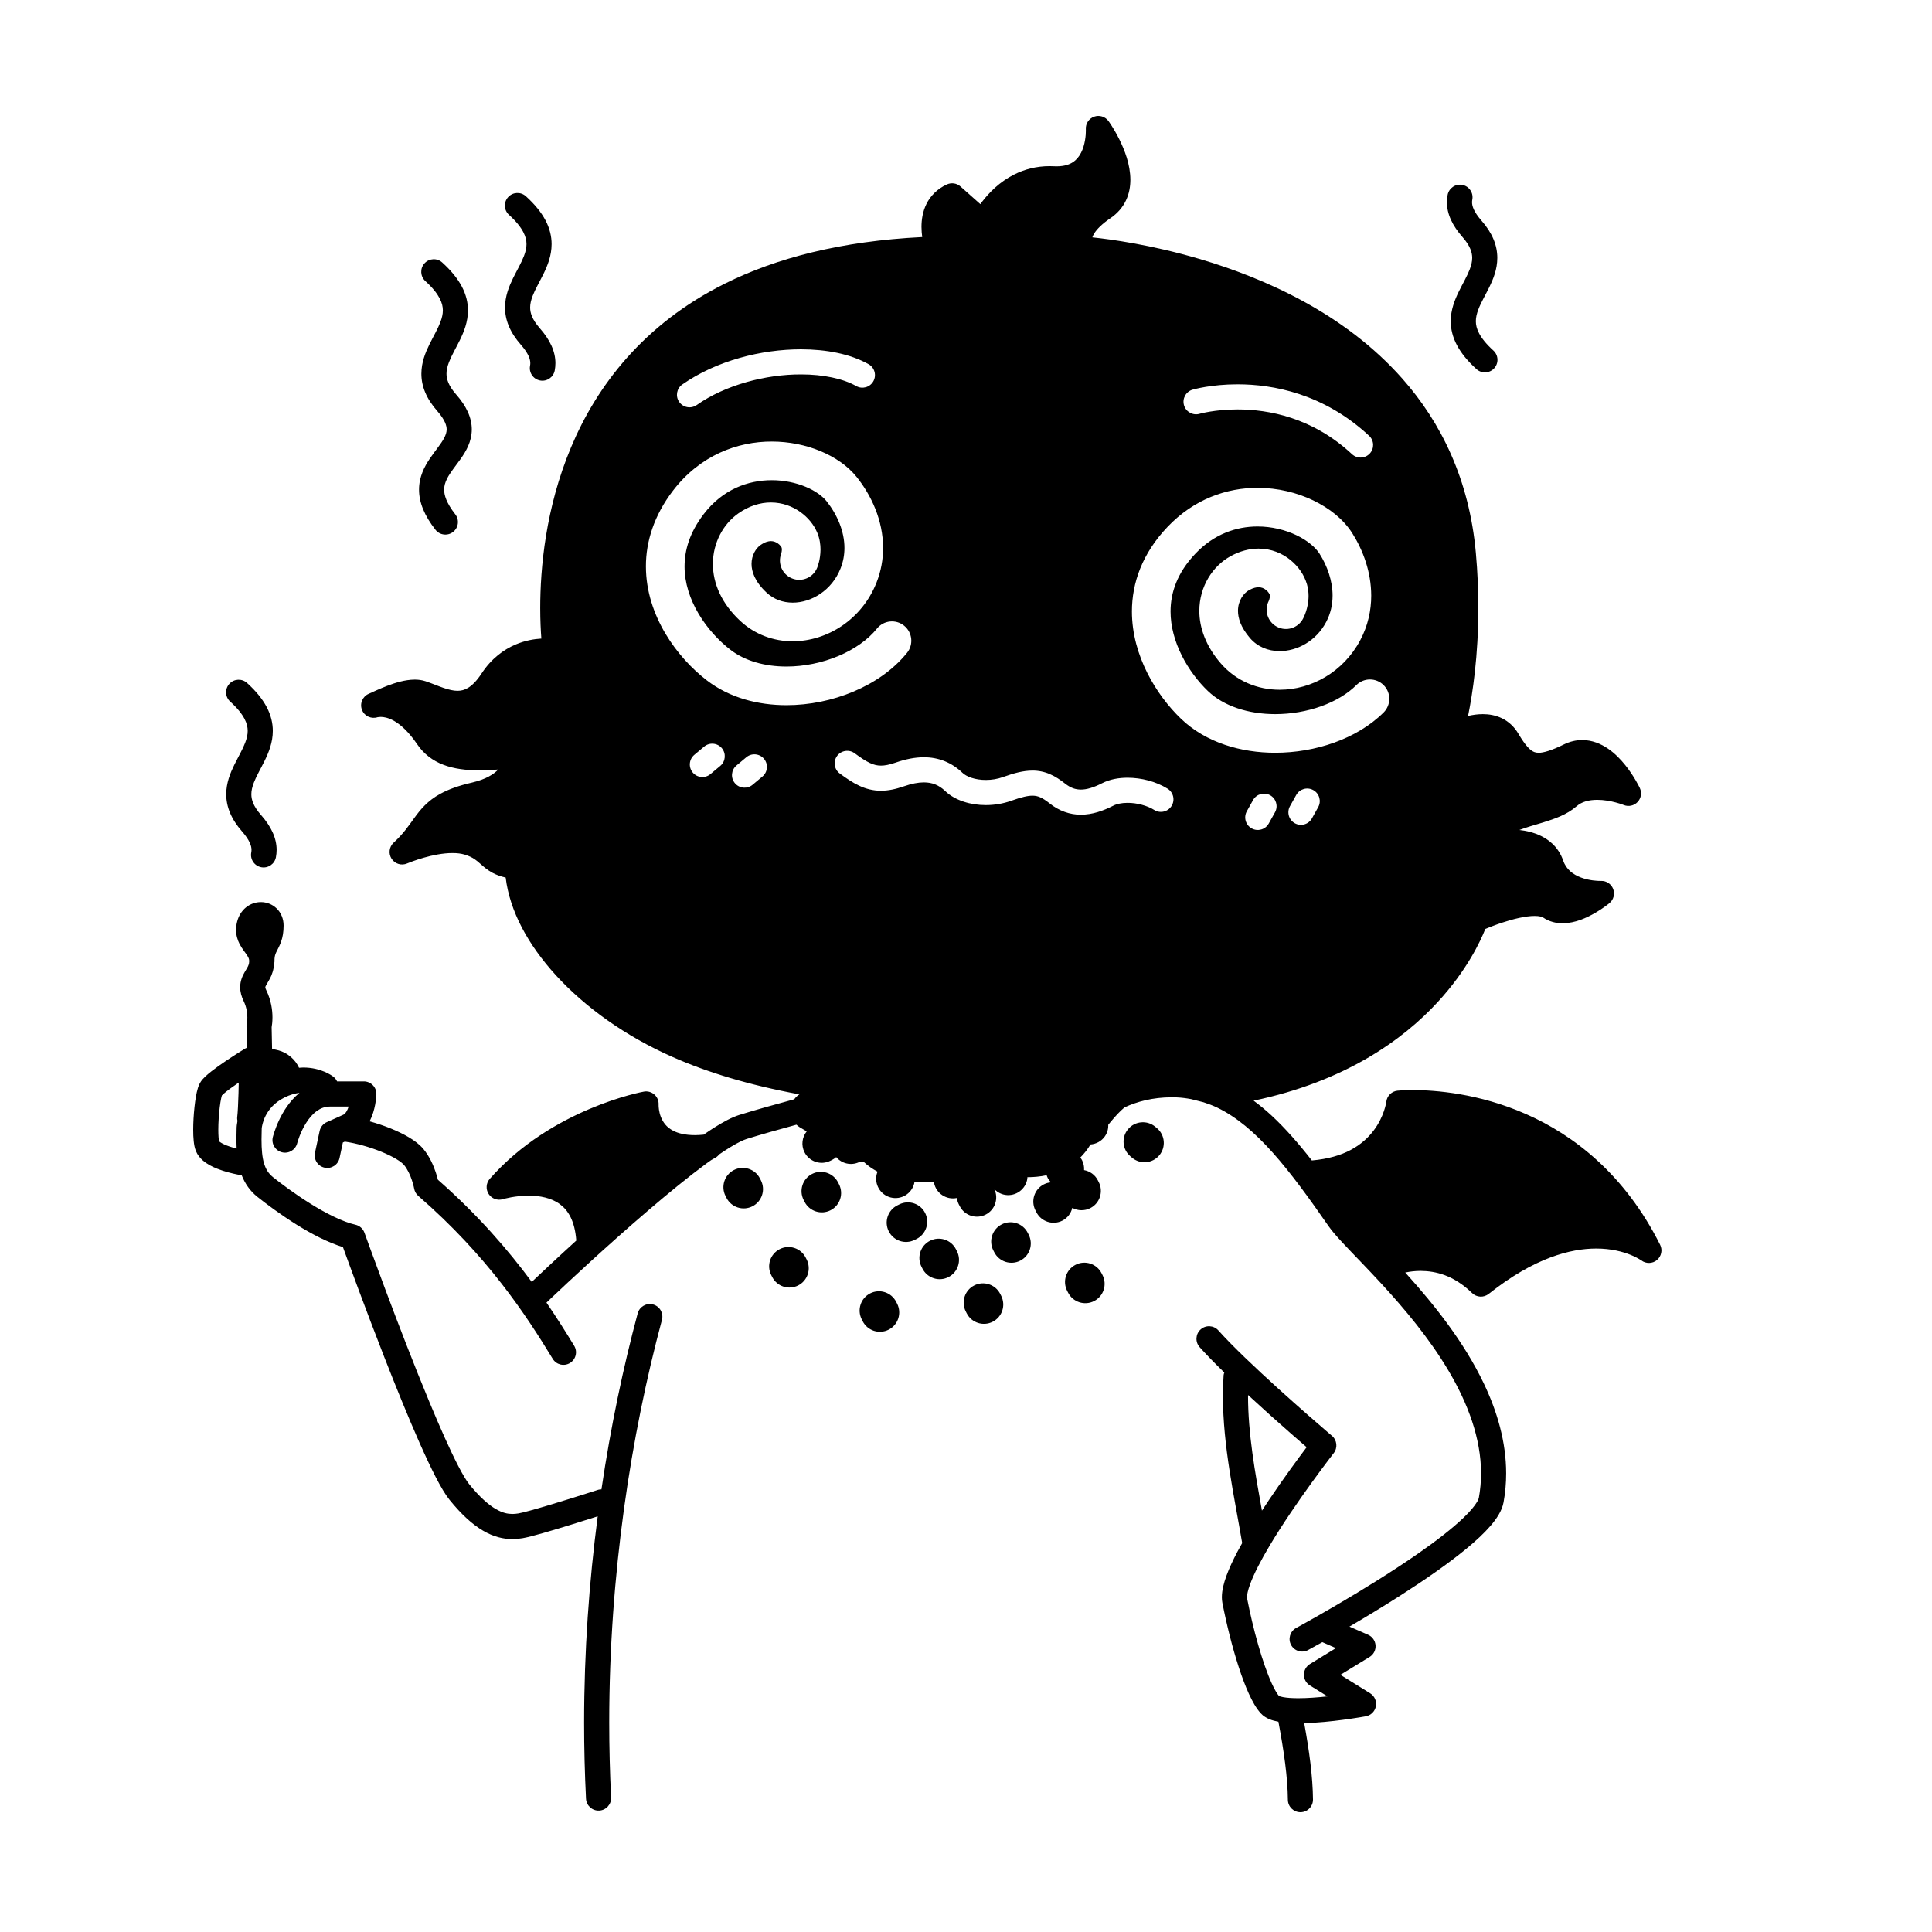 <svg width="200" height="200" viewBox="0 0 200 200" xmlns="http://www.w3.org/2000/svg"><g id="type=error, mode=light"><g id="Group 432527072"><path id="Vector" d="M44.507 47.459C44.225 47.876 43.947 48.341 43.734 48.878C43.521 49.413 43.378 50.026 43.379 50.688C43.377 51.993 43.926 53.373 45.082 54.841C45.524 55.406 46.342 55.505 46.907 55.062C47.472 54.62 47.571 53.802 47.128 53.237C46.196 52.042 45.98 51.251 45.979 50.688C45.98 50.295 46.082 49.946 46.285 49.541C46.585 48.937 47.141 48.273 47.698 47.49C47.974 47.095 48.25 46.664 48.468 46.162C48.685 45.663 48.84 45.082 48.839 44.451C48.84 43.862 48.703 43.245 48.429 42.642C48.156 42.037 47.753 41.442 47.214 40.828C46.804 40.362 46.56 39.96 46.416 39.616C46.273 39.271 46.223 38.982 46.222 38.689C46.221 38.321 46.31 37.931 46.482 37.487C46.735 36.821 47.183 36.065 47.609 35.2C48.029 34.338 48.441 33.329 48.445 32.131C48.447 31.335 48.246 30.483 47.805 29.655C47.364 28.823 46.702 28.008 45.781 27.173C45.249 26.69 44.427 26.731 43.945 27.262C43.462 27.794 43.503 28.616 44.034 29.099L44.034 29.099C44.792 29.785 45.247 30.379 45.506 30.869C45.764 31.363 45.842 31.748 45.845 32.131C45.845 32.512 45.755 32.909 45.583 33.358C45.33 34.03 44.884 34.785 44.458 35.644C44.04 36.501 43.625 37.5 43.622 38.689C43.62 39.311 43.744 39.97 44.017 40.619C44.289 41.27 44.702 41.909 45.262 42.545C45.672 43.011 45.92 43.403 46.06 43.712C46.199 44.025 46.238 44.249 46.239 44.451C46.238 44.734 46.155 45.019 45.951 45.395C45.652 45.956 45.075 46.629 44.507 47.459Z"/><path id="Vector_2" d="M52.692 22.241C53.45 22.927 53.905 23.521 54.164 24.012C54.422 24.506 54.5 24.89 54.502 25.273C54.503 25.654 54.413 26.051 54.241 26.5C53.987 27.172 53.542 27.927 53.116 28.786C52.698 29.643 52.283 30.642 52.28 31.831C52.278 32.453 52.402 33.112 52.675 33.761C52.947 34.412 53.36 35.051 53.919 35.687C54.33 36.154 54.578 36.545 54.718 36.855C54.857 37.167 54.896 37.392 54.897 37.594C54.897 37.684 54.888 37.773 54.871 37.867C54.736 38.572 55.199 39.253 55.904 39.387C56.61 39.521 57.291 39.058 57.425 38.353C57.471 38.112 57.497 37.858 57.497 37.594C57.498 37.005 57.361 36.388 57.087 35.785C56.814 35.18 56.411 34.584 55.872 33.97C55.462 33.504 55.218 33.102 55.074 32.758C54.931 32.413 54.881 32.124 54.88 31.831C54.88 31.463 54.968 31.074 55.14 30.629C55.393 29.963 55.841 29.207 56.267 28.343C56.687 27.48 57.099 26.471 57.102 25.273C57.105 24.478 56.904 23.625 56.463 22.797C56.022 21.965 55.359 21.15 54.439 20.315C53.907 19.832 53.085 19.873 52.603 20.404C52.12 20.936 52.16 21.759 52.692 22.241L52.692 22.241Z"/><path id="Vector_3" d="M151.41 24.556C151.819 25.022 152.063 25.424 152.207 25.768C152.35 26.113 152.4 26.402 152.401 26.695C152.401 27.064 152.313 27.453 152.141 27.898C151.888 28.564 151.441 29.319 151.014 30.184C150.595 31.046 150.183 32.055 150.179 33.252C150.177 34.048 150.378 34.901 150.82 35.729C151.26 36.561 151.923 37.376 152.844 38.212C153.376 38.694 154.198 38.654 154.68 38.122C155.163 37.59 155.123 36.768 154.591 36.286L154.591 36.286C153.833 35.599 153.377 35.005 153.118 34.514C152.86 34.02 152.782 33.635 152.779 33.252C152.779 32.871 152.869 32.475 153.041 32.026C153.294 31.354 153.74 30.599 154.165 29.74C154.583 28.883 154.998 27.884 155.001 26.695C155.002 26.073 154.879 25.415 154.606 24.766C154.334 24.115 153.922 23.476 153.363 22.84C152.952 22.373 152.704 21.982 152.564 21.672C152.425 21.36 152.386 21.135 152.385 20.933C152.385 20.84 152.394 20.753 152.411 20.668C152.549 19.963 152.09 19.28 151.386 19.141C150.682 19.003 149.998 19.461 149.86 20.166C149.811 20.415 149.785 20.672 149.785 20.933C149.784 21.522 149.921 22.139 150.195 22.742C150.468 23.347 150.871 23.942 151.41 24.556Z"/><path id="Vector_4" d="M86.755 122.4C86.253 121.416 85.048 121.025 84.064 121.527C83.08 122.029 82.69 123.234 83.192 124.218L83.29 124.411C83.792 125.395 84.997 125.786 85.981 125.284C86.965 124.782 87.355 123.577 86.853 122.593L86.755 122.4Z"/><path id="Vector_5" d="M78.669 121.991C78.167 121.007 76.962 120.616 75.978 121.118C74.994 121.62 74.604 122.824 75.106 123.808L75.204 124.002C75.706 124.986 76.911 125.376 77.894 124.875C78.879 124.373 79.269 123.168 78.767 122.184L78.669 121.991Z"/><path id="Vector_6" d="M83.403 130.184C82.901 129.2 81.697 128.809 80.713 129.311C79.729 129.813 79.338 131.017 79.84 132.001L79.939 132.195C80.44 133.179 81.645 133.569 82.629 133.067C83.613 132.565 84.004 131.361 83.502 130.377L83.403 130.184Z"/><path id="Vector_7" d="M92.77 134.763C92.268 133.779 91.064 133.388 90.08 133.89C89.096 134.392 88.705 135.596 89.207 136.58L89.306 136.774C89.808 137.758 91.012 138.148 91.996 137.646C92.98 137.145 93.371 135.94 92.869 134.956L92.77 134.763Z"/><path id="Vector_8" d="M98.955 129.314C98.45 128.332 97.245 127.944 96.262 128.449C95.28 128.954 94.892 130.16 95.397 131.142L95.497 131.336C96.002 132.319 97.207 132.706 98.19 132.201C99.172 131.696 99.56 130.49 99.055 129.508L98.955 129.314Z"/><path id="Vector_9" d="M114.028 131.796C113.523 130.814 112.316 130.428 111.334 130.934C110.352 131.44 109.967 132.646 110.472 133.628L110.572 133.821C111.078 134.803 112.284 135.189 113.266 134.683C114.248 134.177 114.634 132.971 114.128 131.989L114.028 131.796Z"/><path id="Vector_10" d="M119.598 116.645C118.753 115.934 117.491 116.043 116.78 116.888C116.069 117.733 116.178 118.995 117.023 119.706L117.189 119.846C118.034 120.557 119.296 120.448 120.007 119.602C120.718 118.757 120.609 117.495 119.764 116.784L119.598 116.645Z"/><path id="Vector_11" d="M103.54 133.941C103.038 132.958 101.833 132.567 100.849 133.069C99.865 133.571 99.475 134.775 99.977 135.759L100.075 135.952C100.577 136.936 101.782 137.327 102.766 136.825C103.75 136.323 104.14 135.119 103.638 134.135L103.54 133.941Z"/><path id="Vector_12" d="M106.389 127.619C105.888 126.635 104.683 126.245 103.699 126.746C102.715 127.248 102.324 128.453 102.826 129.437L102.925 129.63C103.427 130.614 104.631 131.005 105.615 130.503C106.599 130.001 106.99 128.797 106.488 127.813L106.389 127.619Z"/><path id="Vector_13" d="M95.775 125.579C95.282 124.59 94.082 124.187 93.093 124.679L92.899 124.776C91.91 125.268 91.507 126.468 91.999 127.457C92.491 128.446 93.692 128.849 94.68 128.357L94.875 128.261C95.864 127.769 96.266 126.568 95.775 125.579Z"/><path id="Vector_14" d="M157.974 115.328C153.059 113.163 148.543 112.846 146.252 112.844C145.279 112.844 144.706 112.902 144.667 112.906C144.06 112.97 143.582 113.445 143.512 114.051C143.507 114.117 143.285 115.603 142.195 117.035C141.65 117.755 140.897 118.472 139.814 119.048C138.814 119.579 137.504 119.983 135.803 120.13C134.445 118.391 133.077 116.819 131.635 115.481C131.032 114.921 130.411 114.412 129.774 113.94C139.206 111.969 145.208 107.674 148.835 103.729C151.878 100.424 153.272 97.396 153.758 96.163C154.164 95.995 154.79 95.748 155.505 95.512C156.614 95.14 157.962 94.814 158.866 94.821C159.361 94.815 159.678 94.927 159.742 94.982C160.378 95.417 161.106 95.581 161.761 95.578C163.11 95.562 164.251 95.004 165.125 94.509C165.993 94.005 166.575 93.52 166.612 93.49C167.04 93.133 167.193 92.542 166.992 92.022C166.791 91.503 166.282 91.17 165.727 91.193L165.651 91.193C165.391 91.197 164.498 91.156 163.674 90.844C163.26 90.691 162.869 90.476 162.554 90.195C162.238 89.91 161.987 89.57 161.815 89.075C161.578 88.379 161.179 87.79 160.703 87.344C159.984 86.67 159.13 86.308 158.317 86.1C157.965 86.011 157.621 85.96 157.285 85.92C157.984 85.65 158.859 85.406 159.761 85.133C160.936 84.762 162.177 84.356 163.207 83.464C163.478 83.226 163.787 83.065 164.15 82.956C164.511 82.847 164.922 82.798 165.344 82.798C166.035 82.797 166.744 82.932 167.265 83.071C167.526 83.14 167.74 83.209 167.883 83.259L168.043 83.317L168.078 83.331L168.084 83.333C168.58 83.536 169.148 83.415 169.518 83.027C169.889 82.637 169.982 82.063 169.753 81.577C169.725 81.522 169.2 80.397 168.248 79.206C167.769 78.611 167.183 77.995 166.453 77.495C165.728 77 164.826 76.611 163.791 76.61C163.166 76.608 162.512 76.758 161.89 77.064C160.616 77.695 159.747 77.938 159.279 77.927C159.09 77.927 158.959 77.9 158.831 77.852C158.643 77.78 158.431 77.644 158.15 77.339C157.872 77.037 157.547 76.574 157.182 75.955C156.754 75.223 156.144 74.676 155.482 74.356C154.819 74.034 154.131 73.926 153.498 73.926C152.954 73.928 152.44 74.004 151.973 74.113C152.449 71.773 153.036 67.896 153.036 62.934C153.036 61.164 152.962 59.257 152.78 57.236C152.102 49.644 149.168 43.715 145.176 39.204C139.184 32.43 130.909 28.791 124.158 26.801C119.127 25.322 114.925 24.763 113.079 24.572C113.116 24.455 113.181 24.31 113.299 24.124C113.545 23.743 114.037 23.206 114.962 22.579C115.689 22.087 116.233 21.443 116.562 20.741C116.894 20.04 117.017 19.303 117.016 18.603C117.006 16.998 116.418 15.537 115.873 14.426C115.321 13.32 114.783 12.576 114.756 12.538C114.417 12.07 113.808 11.881 113.265 12.076C112.722 12.27 112.372 12.8 112.405 13.376L112.408 13.528C112.415 13.92 112.335 15.003 111.912 15.808C111.703 16.215 111.434 16.548 111.062 16.791C110.688 17.032 110.186 17.215 109.377 17.218C109.289 17.218 109.198 17.216 109.104 17.211C108.951 17.203 108.801 17.199 108.652 17.199C107.252 17.198 106.017 17.546 104.993 18.061C103.452 18.836 102.376 19.959 101.671 20.877C101.604 20.964 101.544 21.047 101.484 21.13L99.428 19.302C99.041 18.958 98.491 18.877 98.02 19.093C97.015 19.548 96.294 20.309 95.902 21.12C95.504 21.932 95.393 22.761 95.392 23.49C95.394 23.866 95.424 24.22 95.468 24.54C87.051 24.961 80.34 26.716 75.047 29.356C66.6 33.56 61.768 39.974 59.118 46.293C56.461 52.618 55.926 58.853 55.924 62.934C55.924 64.236 55.98 65.305 56.041 66.104C55.297 66.149 54.373 66.298 53.383 66.716C52.158 67.231 50.857 68.176 49.847 69.727C49.328 70.52 48.856 70.959 48.467 71.198C48.074 71.434 47.754 71.506 47.367 71.511C46.952 71.513 46.455 71.398 45.897 71.205C45.339 71.015 44.731 70.752 44.069 70.526C43.681 70.395 43.301 70.353 42.938 70.352C41.902 70.361 40.934 70.677 40.076 70.999C39.231 71.322 38.489 71.686 38.169 71.822C37.521 72.101 37.213 72.851 37.479 73.506C37.738 74.145 38.453 74.459 39.101 74.239L39.103 74.247C39.103 74.247 39.215 74.213 39.418 74.213C39.708 74.216 40.173 74.273 40.814 74.64C41.452 75.008 42.276 75.705 43.185 77.042C43.847 78.029 44.798 78.756 45.901 79.171C47.006 79.592 48.245 79.743 49.652 79.745C50.26 79.745 50.903 79.715 51.582 79.661C51.099 80.154 50.31 80.67 48.886 81.005C47.49 81.326 46.431 81.708 45.572 82.18C44.276 82.884 43.508 83.816 42.902 84.658C42.284 85.509 41.768 86.299 40.751 87.232C40.283 87.662 40.193 88.364 40.538 88.898C40.884 89.431 41.562 89.636 42.145 89.384L42.164 89.376C42.285 89.325 42.958 89.05 43.855 88.793C44.75 88.535 45.876 88.304 46.845 88.307C47.315 88.306 47.743 88.36 48.087 88.464C48.589 88.616 48.886 88.776 49.14 88.947C49.33 89.077 49.5 89.222 49.705 89.403C50.009 89.67 50.402 90.037 50.978 90.349C51.364 90.558 51.82 90.725 52.347 90.847C52.764 94.299 54.652 97.788 57.553 100.966C60.588 104.282 64.743 107.265 69.63 109.421C73.223 111.004 77.481 112.313 82.756 113.287C82.704 113.326 82.646 113.358 82.595 113.397C82.447 113.512 82.323 113.649 82.215 113.797C80.226 114.334 78.187 114.906 76.546 115.413C75.74 115.668 74.9 116.125 73.93 116.732C73.584 116.951 73.215 117.202 72.843 117.458C72.522 117.488 72.217 117.508 71.943 117.508C70.899 117.507 70.195 117.312 69.704 117.062C68.978 116.686 68.638 116.176 68.418 115.637C68.206 115.104 68.177 114.566 68.179 114.402L68.18 114.363L68.178 114.363C68.203 113.966 68.048 113.582 67.752 113.315C67.451 113.045 67.047 112.93 66.65 113.003C66.583 113.015 64.226 113.447 61.067 114.781C57.91 116.116 53.939 118.354 50.7 122.034C50.316 122.471 50.269 123.11 50.584 123.598C50.9 124.086 51.502 124.306 52.057 124.136L52.059 124.135C52.143 124.108 53.35 123.77 54.733 123.773C55.874 123.77 57.082 124.005 57.948 124.648C58.387 124.971 58.765 125.392 59.072 126.01C59.362 126.599 59.58 127.385 59.656 128.423C57.493 130.393 55.791 131.998 55.047 132.704C52.616 129.411 49.489 125.78 45.331 122.125C45.279 121.913 45.208 121.651 45.104 121.342C44.866 120.645 44.496 119.757 43.837 118.95C43.429 118.463 42.929 118.098 42.356 117.749C41.209 117.068 39.741 116.487 38.264 116.079C38.578 115.462 38.739 114.853 38.835 114.359C38.946 113.762 38.961 113.332 38.963 113.286C38.974 112.934 38.842 112.591 38.597 112.339C38.351 112.086 38.013 111.943 37.661 111.944L34.899 111.949L34.848 111.857C34.764 111.705 34.65 111.571 34.514 111.464C34.444 111.409 34.136 111.177 33.607 110.951C33.08 110.726 32.324 110.509 31.393 110.509C31.253 110.509 31.103 110.524 30.956 110.534C30.868 110.349 30.76 110.152 30.604 109.941C30.343 109.593 29.962 109.236 29.457 108.974C29.088 108.781 28.643 108.665 28.165 108.594L28.12 106.335C28.157 106.129 28.204 105.785 28.205 105.321C28.205 104.589 28.083 103.578 27.568 102.511C27.462 102.29 27.464 102.209 27.463 102.193L27.493 102.098C27.538 101.98 27.721 101.716 27.946 101.296C28.148 100.914 28.342 100.37 28.382 99.736C28.39 99.668 28.418 99.606 28.415 99.536L28.414 99.449C28.415 99.135 28.452 98.964 28.499 98.815C28.535 98.702 28.583 98.594 28.658 98.446C28.767 98.226 28.951 97.909 29.105 97.465C29.26 97.021 29.36 96.474 29.358 95.831L29.358 95.809V95.803C29.362 95.137 29.096 94.478 28.638 94.042C28.185 93.602 27.59 93.384 27.003 93.384C26.462 93.383 25.913 93.569 25.464 93.934C25.014 94.296 24.687 94.832 24.541 95.435C24.472 95.714 24.437 95.992 24.437 96.26C24.434 96.815 24.594 97.319 24.79 97.699C25.089 98.273 25.413 98.626 25.579 98.893C25.751 99.169 25.791 99.275 25.797 99.49L25.797 99.509C25.793 99.681 25.767 99.789 25.723 99.909C25.66 100.087 25.527 100.294 25.324 100.639C25.131 100.972 24.861 101.511 24.863 102.193C24.862 102.678 24.997 103.169 25.228 103.644C25.529 104.263 25.605 104.876 25.605 105.321C25.605 105.529 25.588 105.697 25.573 105.805L25.555 105.917L25.552 105.933L25.554 105.933C25.53 106.036 25.516 106.15 25.518 106.254L25.562 108.467C25.495 108.494 25.426 108.516 25.363 108.554C25.353 108.56 24.398 109.142 23.371 109.835C22.856 110.183 22.325 110.556 21.869 110.915C21.64 111.095 21.43 111.27 21.24 111.451C21.049 111.641 20.878 111.804 20.694 112.123L20.694 112.124C20.592 112.313 20.538 112.468 20.486 112.631C20.318 113.183 20.215 113.851 20.131 114.617C20.049 115.377 20 116.203 20 116.956C20 117.368 20.014 117.756 20.051 118.115C20.093 118.479 20.133 118.793 20.29 119.18C20.46 119.579 20.716 119.877 20.978 120.111C21.442 120.517 21.951 120.767 22.467 120.977C23.239 121.284 24.038 121.476 24.664 121.602C24.794 121.628 24.912 121.65 25.024 121.67C25.355 122.508 25.881 123.292 26.649 123.899C27.505 124.582 29.012 125.718 30.737 126.795C32.246 127.73 33.891 128.602 35.501 129.099C36.091 130.729 37.801 135.416 39.748 140.402C40.955 143.493 42.252 146.696 43.435 149.367C44.027 150.703 44.59 151.905 45.105 152.903C45.626 153.906 46.077 154.688 46.545 155.272C47.791 156.808 48.916 157.814 49.999 158.451C51.077 159.09 52.132 159.33 53.037 159.325C53.421 159.325 53.776 159.286 54.097 159.233C54.606 159.145 55.318 158.954 56.206 158.703C58.077 158.17 60.577 157.381 61.874 156.968C60.987 163.753 60.468 170.92 60.467 178.324C60.467 180.923 60.531 183.55 60.664 186.199C60.7 186.916 61.311 187.468 62.028 187.432C62.745 187.396 63.297 186.785 63.261 186.068C63.13 183.464 63.067 180.881 63.067 178.324C63.067 162.936 65.331 148.539 68.525 136.631C68.711 135.938 68.299 135.225 67.606 135.039C66.912 134.853 66.2 135.264 66.013 135.958C64.515 141.547 63.223 147.672 62.261 154.18C62.153 154.186 62.045 154.182 61.937 154.217C61.937 154.217 61.508 154.356 60.838 154.569C59.833 154.889 58.288 155.375 56.858 155.802C56.144 156.016 55.459 156.215 54.89 156.371C54.326 156.525 53.857 156.638 53.669 156.668C53.453 156.704 53.245 156.725 53.037 156.725C52.548 156.72 52.041 156.628 51.315 156.209C50.595 155.788 49.676 155.008 48.565 153.635C48.319 153.338 47.889 152.633 47.415 151.71C46.575 150.085 45.537 147.745 44.467 145.173C42.861 141.312 41.174 136.917 39.891 133.491C39.249 131.778 38.708 130.307 38.328 129.265C37.947 128.222 37.728 127.611 37.728 127.611C37.579 127.194 37.225 126.88 36.793 126.782C35.495 126.494 33.709 125.591 32.113 124.589C30.51 123.589 29.061 122.498 28.272 121.868C27.786 121.47 27.531 121.064 27.336 120.443C27.147 119.826 27.07 118.992 27.072 117.958C27.072 117.598 27.08 117.213 27.093 116.808L27.094 116.801C27.103 116.694 27.175 116.128 27.5 115.496C27.83 114.859 28.374 114.156 29.439 113.618C30.046 113.315 30.561 113.181 31.001 113.132C29.958 113.994 29.306 115.082 28.885 115.972C28.444 116.917 28.259 117.653 28.244 117.707C28.07 118.403 28.493 119.109 29.189 119.284C29.886 119.459 30.592 119.036 30.767 118.339C30.78 118.274 31.084 117.193 31.697 116.236C32 115.755 32.375 115.314 32.782 115.02C33.194 114.725 33.607 114.56 34.146 114.551L36.099 114.547C36.025 114.755 35.941 114.951 35.849 115.091C35.726 115.277 35.619 115.361 35.535 115.398C34.788 115.739 34.364 115.928 34.133 116.029C34.017 116.08 33.95 116.108 33.916 116.123L33.889 116.134L33.89 116.136C33.484 116.294 33.182 116.646 33.09 117.073L32.607 119.334C32.457 120.036 32.904 120.727 33.607 120.877C34.309 121.027 35 120.58 35.15 119.877L35.493 118.27C35.56 118.24 35.625 118.212 35.706 118.175C35.716 118.177 35.723 118.184 35.733 118.185C36.877 118.349 38.281 118.741 39.465 119.223C40.057 119.463 40.597 119.725 41.017 119.978C41.437 120.226 41.734 120.481 41.83 120.604C42.179 121.021 42.469 121.653 42.639 122.17C42.726 122.428 42.787 122.657 42.825 122.815L42.864 122.994L42.872 123.035L42.873 123.041C42.925 123.336 43.075 123.603 43.302 123.799C50.459 130.015 54.453 136.125 57.216 140.665C57.589 141.278 58.389 141.473 59.002 141.099C59.616 140.726 59.81 139.926 59.437 139.313C58.617 137.964 57.672 136.457 56.569 134.844C56.688 134.731 56.876 134.552 57.144 134.299C58.753 132.776 62.856 128.939 67.065 125.335C69.168 123.533 71.3 121.79 73.142 120.433C73.309 120.31 73.458 120.209 73.62 120.093C73.739 120.025 73.844 119.965 73.915 119.925L74.023 119.865L74.056 119.847C74.217 119.76 74.344 119.638 74.451 119.502C74.873 119.214 75.27 118.956 75.635 118.735C76.355 118.295 76.965 118.002 77.315 117.897C78.788 117.441 80.622 116.923 82.448 116.427C82.549 116.523 82.655 116.613 82.775 116.686C83.021 116.837 83.266 116.977 83.512 117.121C83.036 117.712 82.915 118.546 83.276 119.269C83.77 120.257 84.971 120.657 85.959 120.163L86.154 120.066C86.307 119.989 86.441 119.891 86.564 119.783C87.141 120.465 88.121 120.696 88.956 120.292C89.101 120.297 89.247 120.289 89.395 120.261C89.834 120.68 90.328 121.012 90.848 121.293C90.818 121.369 90.784 121.443 90.763 121.525C90.488 122.595 91.131 123.685 92.201 123.96C93.271 124.236 94.361 123.592 94.637 122.522C94.654 122.456 94.657 122.391 94.667 122.325C95.348 122.373 96.024 122.369 96.679 122.321C96.685 122.366 96.683 122.41 96.692 122.455C96.912 123.538 97.968 124.237 99.05 124.017C99.053 124.017 99.055 124.016 99.058 124.015C99.087 124.236 99.145 124.455 99.252 124.665L99.351 124.858C99.853 125.842 101.057 126.233 102.041 125.731C103.005 125.239 103.395 124.073 102.937 123.101C103.232 123.406 103.62 123.627 104.072 123.695C105.164 123.86 106.183 123.109 106.349 122.017C106.356 121.965 106.352 121.914 106.356 121.863C107.007 121.862 107.678 121.8 108.348 121.66C108.38 121.751 108.41 121.843 108.455 121.932C108.546 122.108 108.665 122.258 108.796 122.394C108.546 122.416 108.296 122.482 108.059 122.603C107.075 123.105 106.684 124.31 107.186 125.294L107.284 125.487C107.786 126.471 108.991 126.862 109.975 126.36C110.519 126.082 110.873 125.588 111.003 125.037C111.566 125.343 112.265 125.375 112.877 125.059C113.859 124.553 114.245 123.347 113.739 122.365L113.64 122.172C113.345 121.6 112.81 121.238 112.223 121.129C112.242 120.785 112.182 120.432 112.013 120.103C111.961 120.004 111.898 119.914 111.834 119.827C112.217 119.444 112.573 119 112.888 118.474C113.467 118.429 114.024 118.143 114.381 117.627C114.634 117.262 114.742 116.842 114.73 116.429C114.817 116.323 114.913 116.209 114.997 116.108C115.475 115.537 115.904 115.061 116.412 114.634C117.695 114.043 119.311 113.593 121.295 113.592C121.463 113.592 121.634 113.595 121.807 113.602C122.321 113.622 122.814 113.69 123.298 113.779C123.444 113.816 123.589 113.852 123.739 113.891C124.013 113.961 124.297 114.034 124.587 114.105C125.07 114.26 125.546 114.438 126.013 114.662C127.992 115.616 129.87 117.211 131.755 119.322C133.64 121.429 135.525 124.038 137.543 126.944C137.904 127.459 138.392 128.009 139.001 128.666C140.064 129.808 141.49 131.243 143.04 132.928C145.365 135.453 147.962 138.534 149.953 141.901C151.95 145.269 153.32 148.9 153.316 152.524C153.316 153.365 153.243 154.207 153.089 155.053C153.081 155.107 153.029 155.267 152.901 155.481C152.665 155.888 152.18 156.469 151.519 157.101C150.361 158.216 148.678 159.516 146.826 160.806C144.044 162.746 140.873 164.682 138.405 166.127C137.171 166.85 136.112 167.451 135.363 167.87C134.988 168.08 134.691 168.244 134.488 168.356C134.285 168.467 134.179 168.525 134.179 168.525C133.547 168.867 133.312 169.655 133.654 170.287C133.996 170.918 134.785 171.153 135.416 170.811C135.422 170.808 135.978 170.507 136.888 169.996L138.296 170.612L135.604 172.26C135.219 172.496 134.984 172.913 134.983 173.365C134.981 173.816 135.213 174.235 135.597 174.473L137.424 175.608C136.415 175.716 135.334 175.799 134.395 175.798C133.764 175.799 133.201 175.759 132.819 175.685C132.63 175.649 132.487 175.604 132.417 175.574L132.397 175.564C132.224 175.364 131.933 174.893 131.648 174.258C131.184 173.244 130.693 171.829 130.25 170.28C129.806 168.73 129.405 167.04 129.095 165.445L129.094 165.443L129.087 165.338C129.082 165.116 129.179 164.617 129.406 164.008C129.797 162.931 130.542 161.499 131.433 160.006C132.77 157.761 134.435 155.355 135.76 153.52C136.423 152.603 137.001 151.827 137.413 151.282C137.619 151.009 137.783 150.794 137.896 150.648C138.008 150.502 138.067 150.427 138.067 150.427C138.496 149.876 138.415 149.089 137.884 148.637C137.884 148.637 137.754 148.527 137.518 148.324C136.691 147.615 134.568 145.782 132.287 143.714C130.008 141.65 127.557 139.333 126.129 137.727C125.651 137.191 124.829 137.143 124.293 137.621C123.757 138.098 123.71 138.92 124.187 139.456C124.888 140.241 125.773 141.143 126.741 142.086C126.715 142.174 126.675 142.255 126.668 142.35C126.62 143.068 126.597 143.786 126.597 144.502C126.601 149.728 127.766 154.87 128.591 159.738C128.417 160.047 128.241 160.358 128.082 160.66C127.63 161.521 127.246 162.344 126.964 163.114C126.685 163.889 126.493 164.6 126.487 165.338C126.487 165.534 126.502 165.736 126.543 165.944L126.543 165.941C126.976 168.167 127.57 170.542 128.235 172.58C128.567 173.6 128.916 174.535 129.282 175.337C129.654 176.141 130.018 176.807 130.503 177.351C130.784 177.658 131.097 177.836 131.4 177.967C131.706 178.095 132.02 178.171 132.34 178.231C132.911 181.252 133.302 183.998 133.321 186.311C133.327 187.029 133.914 187.606 134.632 187.6C135.35 187.594 135.927 187.006 135.921 186.288C135.898 183.891 135.532 181.232 135.011 178.381C136.39 178.342 137.844 178.191 139.028 178.034C140.387 177.854 141.372 177.675 141.386 177.672C141.915 177.576 142.33 177.164 142.43 176.636C142.53 176.108 142.296 175.572 141.839 175.289L138.76 173.377L141.779 171.528C142.193 171.275 142.43 170.815 142.397 170.33C142.364 169.846 142.066 169.423 141.621 169.228L139.694 168.385C141.266 167.465 143.119 166.349 144.995 165.149C147.419 163.597 149.873 161.912 151.813 160.31C152.784 159.507 153.628 158.727 154.29 157.961C154.621 157.578 154.908 157.197 155.141 156.801C155.373 156.405 155.559 155.992 155.646 155.521C155.83 154.516 155.916 153.515 155.916 152.524C155.915 149.261 154.99 146.129 153.61 143.229C151.535 138.879 148.428 135.019 145.643 131.924C145.584 131.859 145.527 131.799 145.469 131.734C145.924 131.638 146.471 131.563 147.074 131.564C148.613 131.576 150.475 132.002 152.39 133.857C152.859 134.315 153.595 134.352 154.108 133.945C158.858 130.175 162.601 129.253 165.237 129.248C166.803 129.248 167.998 129.58 168.793 129.901C169.19 130.061 169.486 130.218 169.673 130.329C169.767 130.384 169.833 130.428 169.872 130.454L169.909 130.479L169.911 130.481L169.912 130.48C170.391 130.84 171.059 130.827 171.522 130.444C171.987 130.058 172.126 129.399 171.854 128.859C168.186 121.544 162.885 117.486 157.974 115.328ZM24.689 113.181C24.662 114.199 24.612 115.207 24.554 115.658C24.537 115.792 24.56 115.918 24.582 116.043C24.512 116.401 24.499 116.638 24.496 116.692L24.495 116.706C24.481 117.135 24.472 117.551 24.472 117.958C24.472 118.277 24.48 118.59 24.495 118.898C24.36 118.864 24.224 118.828 24.088 118.787C23.658 118.661 23.243 118.501 22.972 118.347C22.836 118.272 22.739 118.2 22.694 118.157L22.682 118.145C22.665 118.074 22.64 117.919 22.625 117.718C22.609 117.504 22.6 117.242 22.6 116.956C22.6 116.226 22.657 115.344 22.748 114.614C22.793 114.25 22.846 113.921 22.898 113.681C22.924 113.561 22.95 113.463 22.968 113.403L22.97 113.399C23.004 113.362 23.06 113.305 23.149 113.228C23.491 112.925 24.102 112.482 24.714 112.066C24.707 112.431 24.699 112.806 24.689 113.181ZM136.457 83.561L135.809 84.721C135.459 85.348 134.667 85.573 134.041 85.222C133.414 84.873 133.189 84.081 133.539 83.454L134.187 82.294C134.537 81.667 135.329 81.443 135.956 81.793C136.582 82.143 136.807 82.935 136.457 83.561ZM123.451 40.34C123.535 40.316 125.368 39.786 128.115 39.785C129.933 39.785 132.154 40.019 134.518 40.804C136.882 41.589 139.387 42.931 141.732 45.114C142.257 45.603 142.287 46.425 141.798 46.951C141.309 47.477 140.486 47.506 139.961 47.017C137.901 45.102 135.746 43.953 133.699 43.272C131.652 42.591 129.71 42.385 128.115 42.385C125.782 42.384 124.198 42.83 124.178 42.837C123.49 43.036 122.769 42.641 122.568 41.953C122.367 41.264 122.762 40.542 123.451 40.34ZM70.632 39.801C74.184 37.325 78.791 36.168 82.912 36.16C85.555 36.166 88.008 36.632 89.914 37.7C90.54 38.053 90.76 38.846 90.407 39.471C90.054 40.097 89.261 40.317 88.636 39.964C87.315 39.209 85.234 38.754 82.912 38.76C79.284 38.752 75.092 39.839 72.123 41.931C71.535 42.343 70.725 42.2 70.313 41.612C69.901 41.024 70.043 40.214 70.632 39.801ZM74.564 79.283L73.545 80.135C72.994 80.596 72.174 80.523 71.714 79.973C71.253 79.422 71.326 78.602 71.876 78.141L72.895 77.289C73.445 76.828 74.265 76.901 74.726 77.451C75.187 78.002 75.114 78.822 74.564 79.283ZM78.928 80.384L77.909 81.237C77.359 81.698 76.539 81.625 76.078 81.074C75.617 80.524 75.69 79.704 76.24 79.243L77.259 78.39C77.809 77.93 78.629 78.002 79.09 78.553C79.551 79.103 79.478 79.923 78.928 80.384ZM81.41 72.999C78.496 72.997 75.55 72.254 73.176 70.434C71.612 69.228 70.074 67.587 68.885 65.59C67.702 63.597 66.866 61.225 66.865 58.63C66.857 56.075 67.71 53.346 69.655 50.809C71.038 48.992 72.722 47.695 74.495 46.877C76.27 46.057 78.124 45.709 79.888 45.709C81.697 45.711 83.416 46.071 84.923 46.694C86.427 47.322 87.734 48.202 88.685 49.38C89.451 50.338 90.124 51.449 90.617 52.685C91.108 53.92 91.417 55.286 91.417 56.725C91.418 57.9 91.207 59.122 90.732 60.319C89.978 62.221 88.697 63.743 87.171 64.778C85.643 65.814 83.864 66.382 82.059 66.384C80.135 66.39 78.158 65.708 76.618 64.263C75.665 63.373 74.954 62.406 74.487 61.402C74.018 60.399 73.798 59.363 73.799 58.379C73.799 57.27 74.073 56.233 74.534 55.343C74.997 54.452 75.644 53.7 76.437 53.143C77.503 52.39 78.689 52.011 79.802 52.015C80.991 52.015 82.04 52.423 82.843 52.995C83.649 53.574 84.247 54.296 84.611 55.162C84.867 55.787 84.939 56.383 84.94 56.882C84.931 57.938 84.644 58.626 84.596 58.765C84.185 59.791 83.02 60.289 81.995 59.878C80.981 59.472 80.486 58.329 80.872 57.312L80.869 57.311L80.871 57.305L80.897 57.215C80.919 57.126 80.941 56.991 80.94 56.882C80.94 56.777 80.922 56.707 80.912 56.684C80.899 56.634 80.745 56.403 80.529 56.257C80.31 56.103 80.068 56.015 79.802 56.015C79.551 56.02 79.228 56.078 78.731 56.42L78.73 56.42C78.506 56.575 78.261 56.843 78.086 57.183C77.909 57.525 77.799 57.931 77.799 58.379C77.8 58.779 77.883 59.218 78.112 59.712C78.342 60.204 78.724 60.756 79.349 61.34C80.118 62.054 81.035 62.378 82.059 62.384C83.011 62.386 84.035 62.074 84.923 61.469C85.812 60.864 86.561 59.984 87.014 58.844C87.296 58.131 87.417 57.43 87.417 56.725C87.418 55.864 87.231 54.995 86.9 54.164C86.57 53.334 86.097 52.547 85.563 51.881C85.171 51.383 84.4 50.802 83.391 50.389C82.385 49.971 81.157 49.708 79.888 49.709C78.647 49.709 77.373 49.954 76.173 50.508C74.973 51.065 73.837 51.924 72.836 53.234C71.378 55.16 70.873 56.932 70.865 58.63C70.863 60.348 71.426 62.035 72.324 63.547C73.217 65.056 74.445 66.367 75.615 67.264C77.096 68.411 79.169 69.001 81.41 68.999C83.231 69.001 85.135 68.608 86.798 67.906C88.464 67.208 89.875 66.2 90.782 65.07C91.475 64.211 92.735 64.076 93.594 64.77C94.454 65.463 94.588 66.722 93.895 67.582C92.463 69.351 90.512 70.68 88.35 71.593C86.184 72.503 83.793 72.998 81.41 72.999ZM121.278 83.434C120.898 84.043 120.096 84.228 119.487 83.848C118.79 83.403 117.683 83.103 116.729 83.11C116.121 83.107 115.583 83.228 115.26 83.398C114.182 83.948 113.073 84.334 111.891 84.337C110.768 84.346 109.623 83.946 108.647 83.159C108.244 82.838 107.924 82.64 107.66 82.528C107.394 82.416 107.18 82.371 106.881 82.369C106.428 82.365 105.737 82.513 104.705 82.888C103.833 83.201 102.93 83.343 102.054 83.343C101.256 83.343 100.48 83.226 99.764 82.991C99.049 82.755 98.387 82.404 97.843 81.885C97.502 81.56 97.169 81.347 96.818 81.205C96.466 81.064 96.089 80.992 95.64 80.991C95.067 80.99 94.377 81.118 93.567 81.401C92.73 81.692 91.957 81.856 91.196 81.856C90.39 81.859 89.627 81.659 88.94 81.334C88.249 81.009 87.618 80.577 86.931 80.07C86.354 79.644 86.231 78.83 86.658 78.252C87.085 77.675 87.899 77.553 88.476 77.979C89.111 78.45 89.621 78.783 90.043 78.979C90.469 79.176 90.791 79.253 91.196 79.256C91.577 79.256 92.056 79.174 92.711 78.945C93.719 78.594 94.69 78.392 95.64 78.391C96.38 78.39 97.108 78.519 97.788 78.793C98.467 79.065 99.091 79.48 99.641 80.007C99.824 80.186 100.15 80.383 100.575 80.521C100.999 80.661 101.516 80.744 102.054 80.743C102.646 80.744 103.262 80.645 103.824 80.442C104.971 80.032 105.917 79.773 106.881 79.769C107.505 79.766 108.122 79.894 108.684 80.138C109.248 80.38 109.754 80.718 110.265 81.124C110.863 81.588 111.332 81.729 111.891 81.737C112.476 81.74 113.208 81.53 114.075 81.084C114.9 80.665 115.811 80.512 116.729 80.51C118.168 80.516 119.645 80.891 120.864 81.642C121.473 82.023 121.658 82.825 121.278 83.434ZM122.26 74.408C120.958 73.156 119.716 71.546 118.768 69.663C117.825 67.782 117.177 65.617 117.176 63.298C117.175 61.84 117.438 60.325 118.038 58.838C118.637 57.35 119.571 55.898 120.861 54.543C122.226 53.108 123.773 52.083 125.37 51.433C126.968 50.781 128.609 50.5 130.18 50.5C132.281 50.502 134.26 50.994 135.947 51.801C137.631 52.616 139.048 53.73 139.974 55.172C141.111 56.969 141.943 59.209 141.949 61.658C141.951 63.173 141.613 64.766 140.815 66.269C139.941 67.92 138.666 69.208 137.21 70.075C135.754 70.943 134.115 71.401 132.472 71.402C131.353 71.402 130.23 71.187 129.178 70.731C128.127 70.277 127.152 69.577 126.355 68.649C124.863 66.925 124.149 65.012 124.155 63.235C124.154 61.97 124.506 60.803 125.08 59.837C125.656 58.871 126.447 58.094 127.388 57.576C128.338 57.052 129.337 56.788 130.285 56.79C131.605 56.788 132.759 57.291 133.591 57.973C134.428 58.664 135.004 59.504 135.293 60.473C135.418 60.906 135.462 61.32 135.462 61.691C135.46 62.374 135.321 62.923 135.19 63.324C135.057 63.724 134.925 63.979 134.885 64.054C134.365 65.029 133.153 65.397 132.179 64.877C131.215 64.362 130.847 63.172 131.343 62.203L131.34 62.202L131.346 62.19L131.393 62.066C131.432 61.952 131.464 61.79 131.462 61.691L131.45 61.583C131.443 61.526 131.292 61.248 131.068 61.077C130.84 60.896 130.598 60.792 130.285 60.79C130.055 60.792 129.752 60.844 129.312 61.083C129.045 61.227 128.739 61.507 128.519 61.88C128.298 62.255 128.155 62.709 128.155 63.235C128.161 63.968 128.416 64.898 129.389 66.041C129.79 66.507 130.251 66.835 130.769 67.061C131.286 67.285 131.864 67.402 132.472 67.402C133.363 67.403 134.313 67.147 135.161 66.64C136.01 66.132 136.755 65.387 137.28 64.397C137.751 63.503 137.948 62.595 137.949 61.658C137.955 60.156 137.4 58.573 136.597 57.316C136.224 56.712 135.37 55.953 134.217 55.408C133.068 54.855 131.644 54.498 130.18 54.5C129.082 54.501 127.964 54.695 126.881 55.137C125.798 55.58 124.745 56.266 123.759 57.301C122.784 58.325 122.15 59.339 121.748 60.334C121.348 61.329 121.176 62.313 121.175 63.298C121.174 64.857 121.621 66.432 122.343 67.868C123.061 69.302 124.053 70.587 125.03 71.522C125.845 72.305 126.884 72.906 128.084 73.313C129.282 73.72 130.634 73.926 132.012 73.925C133.639 73.926 135.3 73.638 136.769 73.11C138.241 72.583 139.513 71.815 140.41 70.92C141.193 70.141 142.459 70.145 143.238 70.928C144.017 71.712 144.013 72.978 143.23 73.757C141.82 75.156 140.047 76.181 138.121 76.874C136.193 77.566 134.103 77.924 132.012 77.925C130.242 77.925 128.469 77.667 126.8 77.102C125.133 76.536 123.562 75.658 122.26 74.408ZM129.069 83.985L129.716 82.825C130.065 82.198 130.857 81.972 131.484 82.322C132.111 82.671 132.336 83.463 131.987 84.09L131.34 85.251C130.991 85.878 130.199 86.103 129.572 85.753C128.945 85.404 128.72 84.612 129.069 83.985ZM129.2 144.412C129.982 145.134 130.766 145.847 131.516 146.52C133.044 147.889 134.405 149.074 135.264 149.814C134.389 150.975 132.868 153.036 131.335 155.32C131.101 155.668 130.869 156.024 130.637 156.38C129.914 152.385 129.194 148.387 129.197 144.502C129.197 144.472 129.2 144.442 129.2 144.412Z"/><path id="Vector_15" d="M27.012 84.358C26.602 83.892 26.357 83.49 26.213 83.146C26.07 82.801 26.02 82.512 26.019 82.219C26.019 81.851 26.107 81.461 26.279 81.017C26.533 80.35 26.98 79.595 27.406 78.73C27.826 77.868 28.238 76.859 28.241 75.662C28.244 74.866 28.043 74.014 27.602 73.185C27.161 72.353 26.498 71.538 25.578 70.703C25.046 70.22 24.224 70.261 23.741 70.793C23.259 71.324 23.299 72.146 23.831 72.629L23.831 72.629C24.589 73.315 25.044 73.909 25.303 74.4C25.561 74.894 25.639 75.279 25.642 75.662C25.642 76.042 25.552 76.439 25.38 76.888C25.126 77.56 24.681 78.314 24.255 79.174C23.837 80.031 23.423 81.03 23.419 82.219C23.418 82.841 23.542 83.5 23.814 84.149C24.087 84.8 24.5 85.439 25.059 86.075C25.469 86.541 25.718 86.932 25.857 87.242C25.997 87.554 26.035 87.779 26.036 87.981C26.036 88.07 26.027 88.159 26.009 88.254C25.875 88.959 26.337 89.64 27.042 89.775C27.747 89.91 28.428 89.447 28.563 88.742C28.609 88.5 28.636 88.245 28.636 87.981C28.637 87.391 28.5 86.774 28.226 86.171C27.953 85.567 27.55 84.972 27.012 84.358Z"/></g></g></svg>
